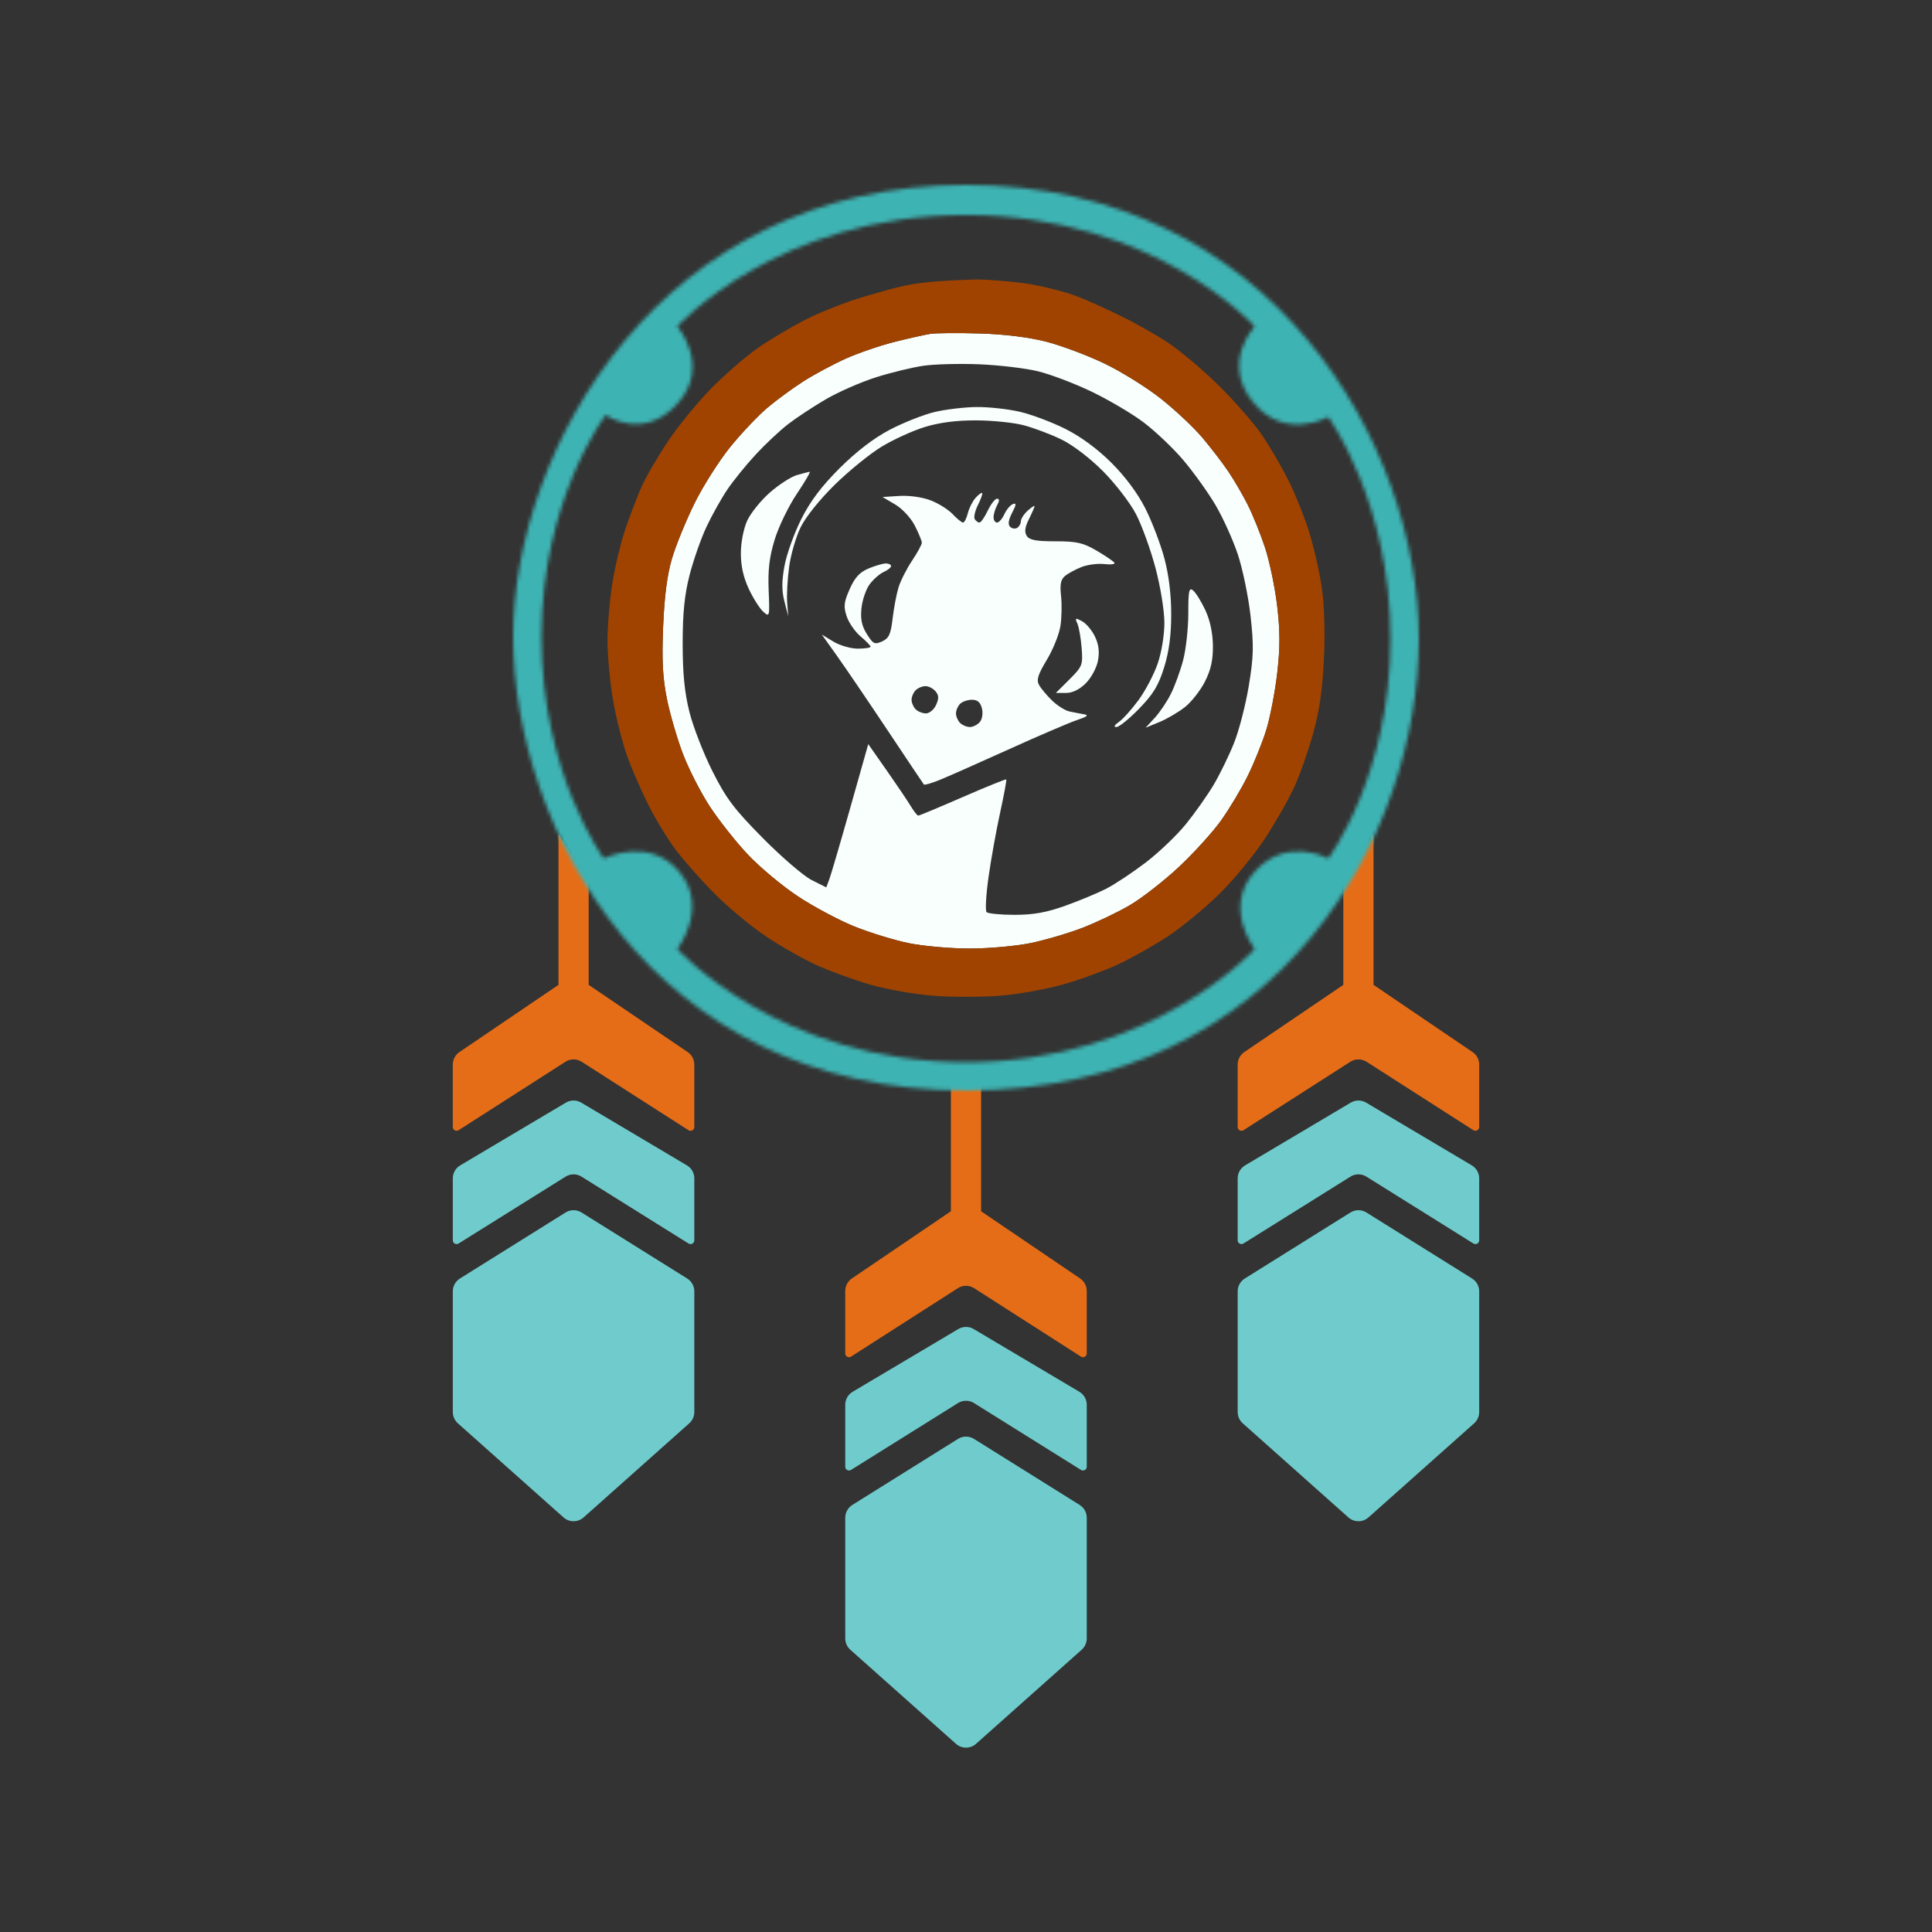 <svg width="512" height="512" viewBox="0 0 512 512" fill="none" xmlns="http://www.w3.org/2000/svg">
<rect x="0" y="0" width="512" height="512" fill="#333333" stroke="none"/>
<path d="M356 233.5V261L329.754 278.81C328.657 279.554 328 280.794 328 282.12V298.672C328 299.462 328.874 299.94 329.539 299.514L357.842 281.382C359.157 280.54 360.843 280.54 362.158 281.382L390.461 299.514C391.126 299.94 392 299.462 392 298.672V282.12C392 280.794 391.343 279.554 390.246 278.81L364 261V221L356 233.5Z" fill="#E66D17"/>
<path d="M362.042 292.213C360.783 291.465 359.217 291.465 357.958 292.213L329.958 308.838C328.744 309.558 328 310.865 328 312.277V328.696C328 329.481 328.864 329.96 329.53 329.544L357.88 311.825C359.177 311.014 360.823 311.014 362.12 311.825L390.47 329.544C391.136 329.96 392 329.481 392 328.696V312.277C392 310.865 391.256 309.558 390.042 308.838L362.042 292.213Z" fill="#70CCCC"/>
<path d="M362.12 321.325C360.823 320.514 359.177 320.514 357.88 321.325L329.88 338.825C328.71 339.556 328 340.838 328 342.217V374.206C328 375.347 328.487 376.434 329.34 377.193L357.34 402.131C358.856 403.481 361.144 403.481 362.66 402.131L390.66 377.193C391.513 376.434 392 375.347 392 374.206V342.217C392 340.838 391.29 339.556 390.12 338.825L362.12 321.325Z" fill="#70CCCC"/>
<path d="M156 233.5V261L182.246 278.81C183.343 279.554 184 280.794 184 282.12V298.672C184 299.462 183.126 299.94 182.461 299.514L154.158 281.382C152.843 280.54 151.157 280.54 149.842 281.382L121.539 299.514C120.874 299.94 120 299.462 120 298.672V282.12C120 280.794 120.657 279.554 121.754 278.81L148 261V221L156 233.5Z" fill="#E66D17"/>
<path d="M149.958 292.213C151.217 291.465 152.783 291.465 154.042 292.213L182.042 308.838C183.256 309.558 184 310.865 184 312.277V328.696C184 329.481 183.136 329.96 182.47 329.544L154.12 311.825C152.823 311.014 151.177 311.014 149.88 311.825L121.53 329.544C120.864 329.96 120 329.481 120 328.696V312.277C120 310.865 120.744 309.558 121.958 308.838L149.958 292.213Z" fill="#70CCCC"/>
<path d="M149.88 321.325C151.177 320.514 152.823 320.514 154.12 321.325L182.12 338.825C183.29 339.556 184 340.838 184 342.217V374.206C184 375.347 183.513 376.434 182.66 377.193L154.66 402.131C153.144 403.481 150.856 403.481 149.34 402.131L121.34 377.193C120.487 376.434 120 375.347 120 374.206V342.217C120 340.838 120.71 339.556 121.88 338.825L149.88 321.325Z" fill="#70CCCC"/>
<path d="M252 284V321L225.754 338.81C224.657 339.554 224 340.794 224 342.12V358.672C224 359.462 224.874 359.94 225.539 359.514L253.842 341.382C255.157 340.54 256.843 340.54 258.158 341.382L286.461 359.514C287.126 359.94 288 359.462 288 358.672V342.12C288 340.794 287.343 339.554 286.246 338.81L260 321V284H252Z" fill="#E66D17"/>
<path d="M258.042 352.213C256.783 351.465 255.217 351.465 253.958 352.213L225.958 368.838C224.744 369.558 224 370.865 224 372.277V388.696C224 389.481 224.864 389.96 225.53 389.544L253.88 371.825C255.177 371.014 256.823 371.014 258.12 371.825L286.47 389.544C287.136 389.96 288 389.481 288 388.696V372.277C288 370.865 287.256 369.558 286.042 368.838L258.042 352.213Z" fill="#70CCCC"/>
<path d="M258.12 381.325C256.823 380.514 255.177 380.514 253.88 381.325L225.88 398.825C224.71 399.556 224 400.838 224 402.217V434.206C224 435.347 224.487 436.434 225.34 437.193L253.34 462.131C254.856 463.481 257.144 463.481 258.66 462.131L286.66 437.193C287.513 436.434 288 435.347 288 434.206V402.217C288 400.838 287.29 399.556 286.12 398.825L258.12 381.325Z" fill="#70CCCC"/>
<path fill-rule="evenodd" clip-rule="evenodd" d="M277.338 90.567C281.321 91.596 288.247 94.2 292.729 96.355C297.211 98.51 303.95 102.712 307.705 105.694C311.46 108.675 316.386 113.31 318.65 115.994C320.914 118.678 324.001 122.703 325.507 124.938C327.015 127.173 329.316 131.113 330.622 133.692C331.928 136.271 333.988 141.351 335.199 144.981C336.411 148.61 337.878 155.608 338.458 160.532C339.259 167.33 339.26 171.649 338.464 178.482C337.888 183.431 336.583 190.172 335.566 193.462C334.549 196.752 332.329 202.248 330.633 205.677C328.936 209.106 325.752 214.421 323.557 217.488C321.363 220.555 316.343 226.081 312.402 229.768C308.461 233.453 302.627 238.001 299.436 239.873C296.245 241.745 290.579 244.453 286.844 245.89C283.109 247.326 276.913 249.147 273.075 249.936C269.237 250.725 261.988 251.37 256.967 251.37C251.945 251.37 244.696 250.732 240.858 249.951C237.02 249.17 230.511 247.171 226.394 245.508C222.277 243.846 215.513 240.231 211.362 237.475C207.211 234.721 201.25 229.733 198.117 226.392C194.984 223.051 190.481 217.354 188.11 213.731C185.739 210.108 182.551 203.882 181.024 199.896C179.498 195.909 177.576 189.333 176.753 185.282C175.617 179.692 175.372 175.066 175.737 166.102C176.066 157.986 176.804 152.31 178.094 147.967C179.125 144.49 181.826 137.892 184.097 133.305C186.367 128.717 190.626 122.011 193.56 118.404C196.494 114.796 200.882 110.162 203.31 108.107C205.738 106.051 210.068 102.874 212.933 101.046C215.797 99.218 220.84 96.515 224.14 95.038C227.439 93.561 233.221 91.576 236.989 90.626C240.757 89.675 245.061 88.708 246.555 88.478C248.049 88.249 253.956 88.203 259.683 88.378C266.318 88.581 272.722 89.375 277.338 90.567ZM232.069 100.013C236.052 98.746 241.756 97.357 244.744 96.927C247.732 96.496 254.432 96.326 259.634 96.546C264.835 96.767 271.761 97.592 275.025 98.379C278.289 99.168 284.648 101.575 289.155 103.73C293.664 105.884 299.888 109.548 302.986 111.872C306.084 114.194 310.835 118.701 313.543 121.884C316.251 125.068 320.088 130.411 322.069 133.756C324.05 137.102 326.726 142.996 328.015 146.856C329.305 150.715 330.83 158.081 331.407 163.224C332.297 171.174 332.228 173.948 330.946 181.741C330.117 186.782 328.349 193.619 327.019 196.935C325.689 200.252 323.265 205.221 321.632 207.977C319.999 210.734 316.686 215.428 314.271 218.408C311.854 221.388 307.038 225.985 303.566 228.623C300.096 231.26 295.423 234.359 293.182 235.509C290.941 236.659 286.066 238.689 282.35 240.02C277.317 241.823 273.876 242.44 268.865 242.44C265.165 242.44 261.828 242.113 261.45 241.713C261.072 241.313 261.308 237.124 261.975 232.406C262.642 227.687 264.026 219.997 265.051 215.316C266.076 210.636 266.803 206.696 266.668 206.56C266.532 206.426 261.34 208.527 255.13 211.232C248.92 213.936 243.621 216.148 243.355 216.149C243.089 216.15 242.201 215.032 241.382 213.667C240.564 212.301 237.69 208.037 234.996 204.192L230.098 197.201L225.313 214.126C222.681 223.434 220.176 231.977 219.746 233.108L218.967 235.164L215.105 233.226C212.982 232.16 207.171 227.17 202.191 222.138C194.569 214.436 192.455 211.633 188.818 204.41C186.443 199.691 183.692 192.616 182.706 188.687C181.411 183.521 180.915 178.498 180.915 170.544C180.915 162.459 181.4 157.652 182.746 152.401C183.753 148.472 185.766 142.726 187.217 139.632C188.668 136.538 191.17 132.067 192.777 129.698C194.383 127.329 197.768 123.155 200.301 120.423C202.832 117.691 206.679 114.083 208.849 112.406C211.019 110.729 215.502 107.773 218.81 105.838C222.119 103.902 228.085 101.281 232.069 100.013Z" fill="#F8FFFD"/>
<path fill-rule="evenodd" clip-rule="evenodd" d="M259.173 133.811C258.391 135.375 258.006 137.067 258.317 137.57C258.629 138.073 259.192 138.485 259.569 138.485C259.944 138.485 260.933 137.062 261.764 135.324C262.595 133.585 263.703 132.163 264.227 132.163C264.888 132.163 264.892 132.698 264.241 133.91C263.726 134.87 263.304 136.293 263.304 137.07C263.304 137.848 263.721 138.485 264.229 138.485C264.737 138.485 265.607 137.491 266.162 136.277C266.717 135.062 267.732 133.854 268.417 133.592C269.4 133.215 269.358 133.703 268.218 135.904C267.255 137.759 267.074 138.994 267.675 139.594C268.172 140.089 269.022 140.221 269.563 139.888C270.104 139.554 270.547 138.758 270.547 138.12C270.547 137.481 271.362 136.222 272.358 135.324C273.354 134.425 274.169 133.893 274.169 134.142C274.169 134.391 273.497 135.938 272.676 137.58C271.609 139.712 271.444 140.978 272.095 142.008C272.798 143.118 274.554 143.452 279.7 143.452C285.376 143.452 287.037 143.83 290.645 145.946C292.984 147.318 295.095 148.756 295.335 149.144C295.575 149.53 294.364 149.684 292.645 149.483C290.926 149.283 288.205 149.638 286.598 150.273C284.99 150.907 283.014 151.984 282.206 152.667C281.112 153.592 280.851 154.922 281.185 157.88C281.433 160.064 281.363 163.657 281.032 165.864C280.699 168.072 279.079 172.113 277.429 174.846C275.071 178.751 274.626 180.174 275.349 181.5C275.855 182.428 277.411 184.293 278.805 185.645C280.199 186.997 282.273 188.302 283.414 188.544C284.553 188.788 286.301 189.125 287.297 189.294C288.608 189.515 288.108 189.931 285.486 190.798C283.494 191.457 275.246 194.994 267.157 198.66C259.068 202.325 250.8 205.982 248.786 206.786C246.77 207.591 244.997 208.096 244.844 207.909C244.691 207.723 240.369 201.272 235.24 193.573C230.111 185.874 224.086 177.008 221.851 173.869L217.788 168.163L220.854 170.028C222.54 171.053 225.448 171.893 227.315 171.895C229.183 171.897 230.711 171.669 230.711 171.389C230.711 171.109 229.515 169.876 228.055 168.65C226.594 167.424 224.938 165.028 224.375 163.326C223.511 160.714 223.637 159.585 225.182 156.1C226.545 153.029 227.829 151.631 230.192 150.646C231.939 149.918 233.993 149.322 234.756 149.322C235.519 149.322 236.143 149.631 236.143 150.011C236.143 150.389 235.258 151.101 234.176 151.591C233.095 152.081 231.421 153.554 230.455 154.863C229.49 156.172 228.52 159.016 228.298 161.185C228 164.098 228.376 165.888 229.735 168.05C231.388 170.675 231.801 170.873 233.768 169.979C235.581 169.155 236.063 168.1 236.555 163.893C236.883 161.094 237.589 157.382 238.125 155.643C238.662 153.905 240.268 150.735 241.696 148.599C243.123 146.463 244.291 144.313 244.291 143.822C244.291 143.331 243.455 141.292 242.432 139.293C241.38 137.235 239.121 134.801 237.226 133.685L233.879 131.711L238.354 131.429C240.936 131.266 244.42 131.753 246.592 132.581C248.662 133.37 251.303 135.02 252.461 136.249C253.618 137.479 254.858 138.485 255.216 138.485C255.572 138.485 256.144 137.367 256.487 136.001C256.828 134.635 257.752 132.804 258.54 131.932C259.329 131.059 260.114 130.485 260.285 130.657C260.456 130.827 259.956 132.247 259.173 133.811ZM241.575 185.445C241.575 184.65 242.064 183.512 242.662 182.916C243.259 182.32 244.432 181.833 245.267 181.833C246.102 181.833 247.303 182.454 247.935 183.214C248.814 184.27 248.844 185.121 248.065 186.827C247.504 188.053 246.304 189.057 245.397 189.057C244.49 189.057 243.259 188.57 242.662 187.974C242.064 187.378 241.575 186.24 241.575 185.445ZM253.345 189.057C253.345 188.263 253.834 187.125 254.431 186.529C255.029 185.933 256.447 185.445 257.583 185.445C259.034 185.445 259.818 186.121 260.22 187.715C260.546 189.016 260.314 190.557 259.673 191.327C259.058 192.066 257.872 192.67 257.037 192.67C256.202 192.67 255.029 192.182 254.431 191.586C253.834 190.99 253.345 189.852 253.345 189.057Z" fill="#F8FFFD"/>
<path d="M319.412 161.661C320.652 164.292 321.381 167.679 321.429 171.033C321.483 174.878 320.923 177.439 319.339 180.593C318.148 182.962 315.748 186.022 314.005 187.392C312.263 188.762 309.207 190.55 307.215 191.366L303.594 192.849L305.984 190.276C307.298 188.861 309.236 185.988 310.289 183.892C311.342 181.797 312.812 177.749 313.557 174.897C314.301 172.046 314.911 166.497 314.911 162.567C314.911 156.512 315.106 155.584 316.191 156.481C316.894 157.065 318.345 159.396 319.412 161.661Z" fill="#F8FFFD"/>
<path d="M270.325 109.138C273.438 109.87 278.862 111.914 282.377 113.68C286.448 115.725 290.869 118.986 294.557 122.663C298.221 126.319 301.514 130.753 303.531 134.749C305.284 138.22 307.543 144.131 308.551 147.883C309.743 152.32 310.384 157.523 310.384 162.756C310.384 168.343 309.811 172.656 308.511 176.854C307.029 181.642 305.651 183.92 301.896 187.786C299.288 190.472 296.577 192.67 295.872 192.67C295.056 192.67 295.291 192.179 296.521 191.321C297.583 190.578 299.925 187.97 301.726 185.523C303.526 183.076 305.804 178.743 306.786 175.894C307.821 172.893 308.573 168.336 308.573 165.065C308.573 161.865 307.554 155.566 306.22 150.531C304.926 145.644 302.595 139.207 301.039 136.227C299.482 133.247 295.55 128.137 292.301 124.872C288.837 121.393 284.282 117.914 281.293 116.466C278.489 115.106 274.008 113.414 271.334 112.704C268.66 111.994 262.951 111.408 258.646 111.403C253.394 111.396 248.923 111.976 245.052 113.169C241.879 114.146 236.752 116.483 233.658 118.362C230.563 120.24 224.97 124.778 221.229 128.447C217.248 132.35 213.493 137.032 212.175 139.735C210.935 142.276 209.565 146.996 209.127 150.225C208.69 153.453 208.457 157.72 208.611 159.707L208.89 163.319L207.885 159.403C207.145 156.518 207.151 154.02 207.906 149.92C208.471 146.859 210.466 141.307 212.34 137.582C214.761 132.771 217.719 128.846 222.55 124.035C226.999 119.607 231.591 116.09 235.821 113.876C239.38 112.014 244.676 109.915 247.591 109.21C250.507 108.506 255.541 107.903 258.777 107.868C262.014 107.834 267.21 108.406 270.325 109.138Z" fill="#F8FFFD"/>
<path d="M290.172 168.691C291.171 170.78 291.415 172.735 290.972 175.095C290.617 176.98 289.184 179.637 287.752 181.065C286.079 182.735 284.232 183.639 282.494 183.639H279.814L283.414 180.048C286.853 176.617 286.998 176.244 286.643 171.695C286.438 169.075 285.931 166.173 285.515 165.247C284.839 163.739 284.968 163.673 286.747 164.623C287.84 165.206 289.382 167.037 290.172 168.691Z" fill="#F8FFFD"/>
<path d="M211.172 130.867C208.981 134.127 206.337 139.588 205.297 143.001C203.883 147.645 203.482 151.025 203.705 156.429C203.994 163.456 203.956 163.609 202.289 162.13C201.347 161.294 199.62 158.578 198.45 156.095C197.017 153.051 196.328 149.96 196.335 146.612C196.341 143.744 197.048 140.104 198.006 137.998C198.92 135.992 201.623 132.634 204.011 130.537C206.399 128.44 209.615 126.359 211.157 125.913C212.7 125.467 214.231 125.065 214.56 125.02C214.889 124.975 213.364 127.606 211.172 130.867Z" fill="#F8FFFD"/>
<path fill-rule="evenodd" clip-rule="evenodd" d="M244 75C238.522 75.7 233.834 77.246 229.352 78.522C224.871 79.797 217.945 82.473 213.961 84.469C209.977 86.464 204.07 89.955 200.833 92.225C197.596 94.495 192.023 99.326 188.448 102.96C184.873 106.593 179.706 112.928 176.965 117.036C174.225 121.144 171.096 126.533 170.012 129.012C168.928 131.49 167.055 136.362 165.849 139.839C164.643 143.316 163.06 149.818 162.33 154.289C161.6 158.759 161.002 165.697 161 169.708C160.998 173.718 161.655 180.829 162.459 185.512C163.263 190.193 164.945 196.869 166.195 200.346C167.445 203.823 170.011 209.716 171.897 213.441C173.783 217.166 177 222.449 179.047 225.181C181.093 227.913 185.712 233.128 189.31 236.77C192.909 240.412 199.12 245.568 203.112 248.228C207.105 250.887 213.216 254.338 216.693 255.896C220.17 257.454 226.478 259.734 230.711 260.962C234.943 262.191 242.48 263.508 247.46 263.888C252.44 264.268 260.409 264.258 265.169 263.865C269.931 263.473 277.468 262.11 281.919 260.837C286.371 259.565 292.905 257.166 296.439 255.508C299.973 253.85 305.869 250.52 309.539 248.107C313.21 245.694 319.352 240.629 323.186 236.851C327.02 233.072 332.456 226.463 335.266 222.164C338.075 217.864 341.584 211.684 343.064 208.43C344.543 205.176 346.784 198.774 348.044 194.205C349.667 188.315 350.486 182.585 350.854 174.52C351.178 167.453 350.955 160.279 350.266 155.577C349.656 151.415 348.126 144.749 346.865 140.764C345.605 136.779 343.141 130.673 341.39 127.196C339.638 123.719 336.567 118.436 334.564 115.456C332.561 112.476 327.422 106.571 323.143 102.336C318.865 98.1 312.715 92.9 309.479 90.779C306.242 88.659 300.742 85.545 297.256 83.86C293.77 82.174 286.808 78.777 282.377 77.5C277.946 76.224 273.5 75.305 271 75C267.215 74.538 261.5 74.063 259.23 74.063C258 74.063 249.478 74.3 244 75ZM292.729 96.355C288.247 94.2 281.321 91.596 277.338 90.567C272.722 89.375 266.318 88.581 259.683 88.378C253.956 88.203 248.049 88.249 246.555 88.478C245.061 88.708 240.757 89.675 236.989 90.626C233.221 91.576 227.439 93.561 224.14 95.038C220.84 96.515 215.797 99.218 212.933 101.046C210.068 102.874 205.738 106.051 203.31 108.107C200.882 110.162 196.494 114.796 193.56 118.404C190.626 122.011 186.367 128.717 184.097 133.305C181.826 137.892 179.125 144.49 178.094 147.967C176.804 152.31 176.066 157.986 175.737 166.102C175.372 175.066 175.617 179.692 176.753 185.282C177.576 189.333 179.498 195.909 181.024 199.896C182.551 203.882 185.739 210.108 188.11 213.731C190.481 217.354 194.984 223.051 198.117 226.392C201.25 229.733 207.211 234.721 211.362 237.475C215.513 240.231 222.277 243.846 226.394 245.508C230.511 247.171 237.02 249.17 240.858 249.951C244.696 250.732 251.945 251.37 256.967 251.37C261.988 251.37 269.237 250.725 273.075 249.936C276.913 249.147 283.109 247.326 286.844 245.89C290.579 244.453 296.245 241.745 299.436 239.873C302.627 238.001 308.461 233.453 312.402 229.768C316.343 226.081 321.363 220.555 323.557 217.488C325.752 214.421 328.936 209.106 330.633 205.677C332.329 202.248 334.549 196.752 335.566 193.462C336.583 190.172 337.888 183.431 338.464 178.482C339.26 171.649 339.259 167.33 338.458 160.532C337.878 155.608 336.411 148.61 335.199 144.981C333.988 141.351 331.928 136.271 330.622 133.692C329.316 131.113 327.015 127.173 325.507 124.938C324.001 122.703 320.914 118.678 318.65 115.994C316.386 113.31 311.46 108.675 307.705 105.694C303.95 102.712 297.211 98.51 292.729 96.355Z" fill="#A14300"/>
<mask id="path-11-inside-1_2224_39984" fill="white">
<path fill-rule="evenodd" clip-rule="evenodd" d="M255.997 49C337 49 376 118 376 169.248C376 220.495 339.995 289 255.997 289C172 289 136 218.498 136 168.749C136 119 174.995 49 255.997 49ZM143.5 168.749C143.5 132.325 160.5 110 160.5 110C160.5 110 170.452 117 179.5 107C188.548 97 179.5 86.5 179.5 86.5C179.5 86.5 205.995 56.983 255.997 56.983C306 56.983 332.5 86.5 332.5 86.5C332.5 86.5 323.565 96.022 332 106.5C340.435 116.978 352 110.5 352 110.5C352 110.5 368.5 133 368.5 169.248C368.5 205.495 352 227.5 352 227.5C352 227.5 341 221.5 332.5 231C324 240.5 332.5 251.5 332.5 251.5C332.5 251.5 305.5 281.5 255.997 281.5C206.495 281.5 179.5 251.5 179.5 251.5C179.5 251.5 188 240.5 180 231C172 221.5 160 227.5 160 227.5C160 227.5 143.5 205.172 143.5 168.749Z"/>
</mask>
<path fill-rule="evenodd" clip-rule="evenodd" d="M255.997 49C337 49 376 118 376 169.248C376 220.495 339.995 289 255.997 289C172 289 136 218.498 136 168.749C136 119 174.995 49 255.997 49ZM143.5 168.749C143.5 132.325 160.5 110 160.5 110C160.5 110 170.452 117 179.5 107C188.548 97 179.5 86.5 179.5 86.5C179.5 86.5 205.995 56.983 255.997 56.983C306 56.983 332.5 86.5 332.5 86.5C332.5 86.5 323.565 96.022 332 106.5C340.435 116.978 352 110.5 352 110.5C352 110.5 368.5 133 368.5 169.248C368.5 205.495 352 227.5 352 227.5C352 227.5 341 221.5 332.5 231C324 240.5 332.5 251.5 332.5 251.5C332.5 251.5 305.5 281.5 255.997 281.5C206.495 281.5 179.5 251.5 179.5 251.5C179.5 251.5 188 240.5 180 231C172 221.5 160 227.5 160 227.5C160 227.5 143.5 205.172 143.5 168.749Z" fill="#3EB3B3" stroke="#3EB3B3" stroke-width="16" mask="url(#path-11-inside-1_2224_39984)"/>
</svg>
